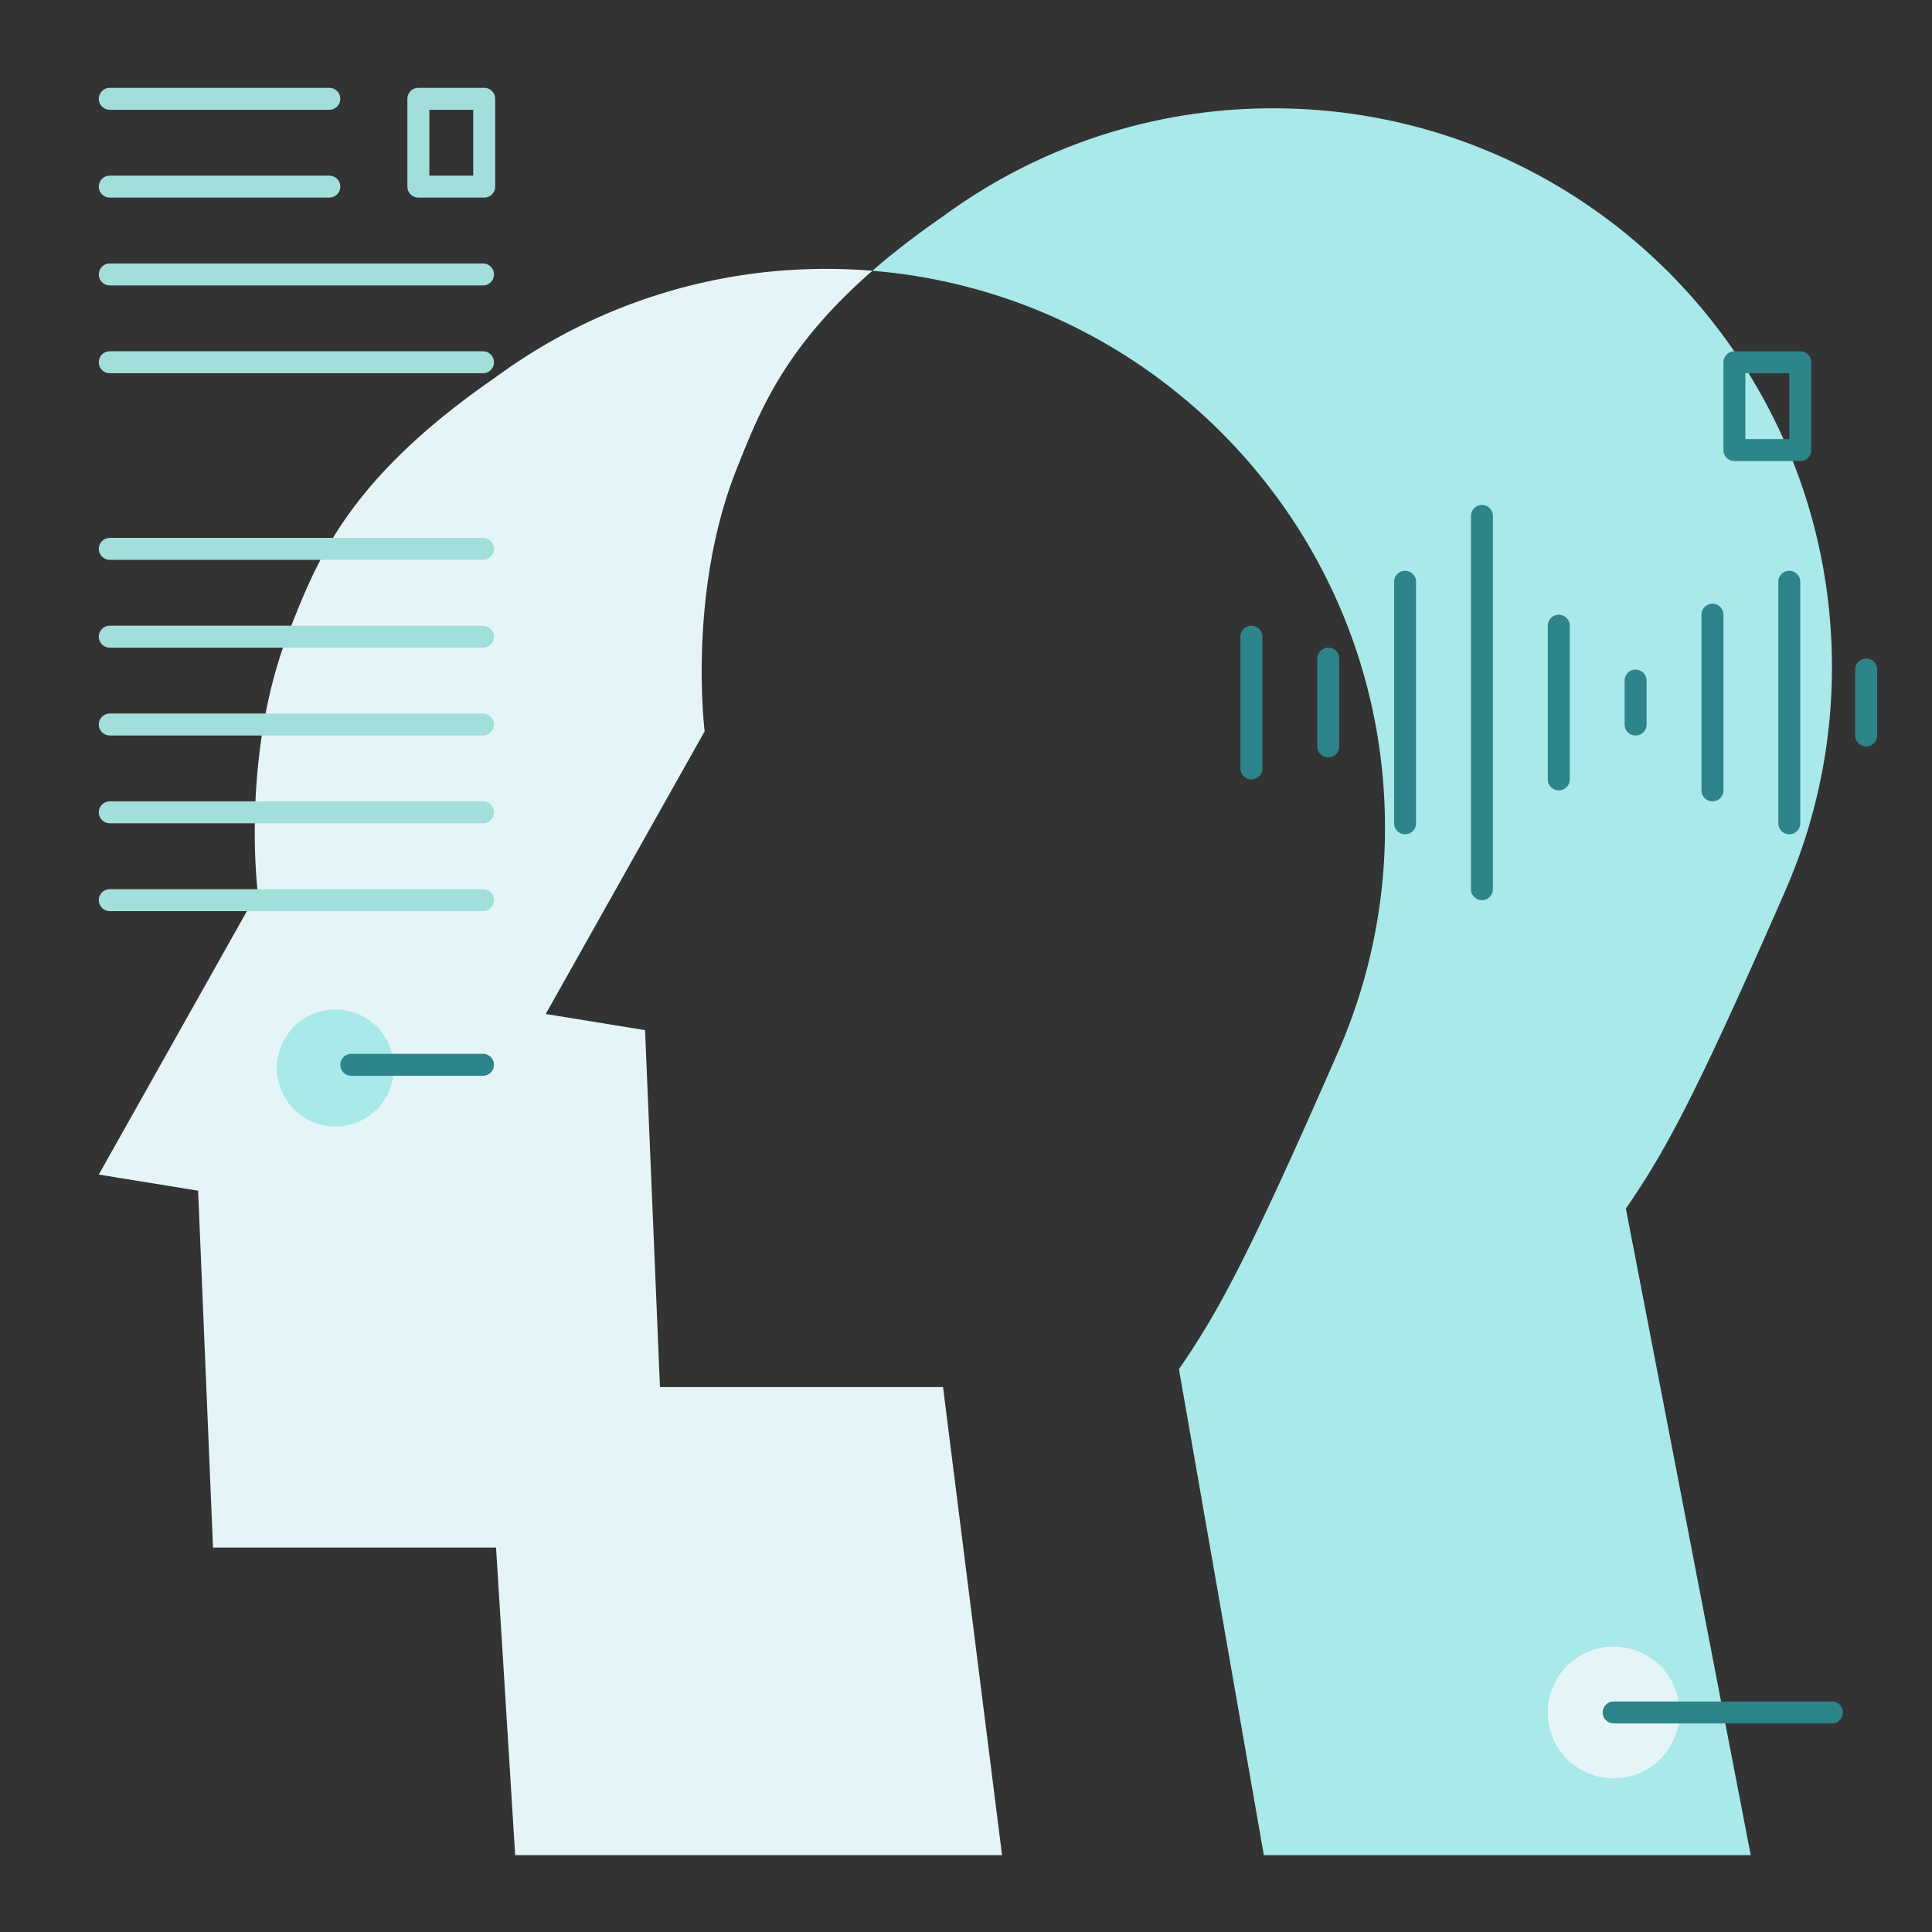 <svg xmlns="http://www.w3.org/2000/svg" width="176" height="176" viewBox="0 0 176 176">
    <rect x="0" y="0" width="176" height="176" fill="#333333" stroke="none"/>
    <g fill="none" fill-rule="evenodd">
        <path fill="#A9E9E9" d="M162.73 80.927a50.716 50.716 0 0 0 4.155-20.165c0-28.108-22.786-50.895-50.895-50.895a50.66 50.66 0 0 0-30.084 9.844c-2.489 1.717-4.61 3.367-6.434 4.957 26.144 2.134 46.697 24.026 46.697 50.72a50.72 50.72 0 0 1-4.154 20.166c-8.555 19.58-11.168 24.133-14.616 29.173L115.133 169h44.355l-11.374-58.9c3.448-5.04 6.062-9.593 14.617-29.173h-.001z"/>
        <path fill="#E5F5F7" d="M85.907 126.358H60.12l-1.358-32.515-9.048-1.471 14.477-25.75s-1.584-12.666 2.94-23.963c2.031-5.071 4.242-10.934 12.34-17.991a51.805 51.805 0 0 0-4.197-.173 50.663 50.663 0 0 0-30.085 9.844C31.66 43.67 28.905 51.073 26.417 57.286c-4.525 11.298-2.94 23.964-2.94 23.964L9 107l9.048 1.47 1.357 32.515H45.19L46.93 169h68.203-23.849l-5.377-42.642z"/>
        <path stroke="#A3DFDA" stroke-linecap="round" stroke-linejoin="round" stroke-width="2" d="M10 9h20"/>
        <path fill="#E5F5F7" d="M153 156a6 6 0 1 1-12 0 6 6 0 0 1 12 0"/>
        <path stroke="#2D848A" stroke-linecap="round" stroke-linejoin="round" stroke-width="2" d="M147 156h19.885"/>
        <path stroke="#A3DFDA" stroke-linecap="round" stroke-linejoin="round" stroke-width="2" d="M10 17h20M10 25h34M10 33h34M10 50h34M10 58h34M10 66h34M10 74h34M10 82h34M38.111 17h6V9h-6z"/>
        <path fill="#A9E9E9" d="M35.882 97.188a5.33 5.33 0 1 1-10.658 0 5.33 5.33 0 0 1 10.658 0"/>
        <path stroke="#2D848A" stroke-linecap="round" stroke-linejoin="round" stroke-width="2" d="M32 97h12"/>
        <path fill="#2D848A" d="M170 60a1 1 0 0 1 1 1v6a1 1 0 1 1-2 0v-6a1 1 0 0 1 1-1zm-56-3a1 1 0 0 1 1 1v12a1 1 0 1 1-2 0V58a1 1 0 0 1 1-1zm14-5a1 1 0 0 1 1 1v22a1 1 0 1 1-2 0V53a1 1 0 0 1 1-1zm-7 7a1 1 0 0 1 1 1v8a1 1 0 1 1-2 0v-8a1 1 0 0 1 1-1zm14-13a1 1 0 0 1 1 1v34a1 1 0 1 1-2 0V47a1 1 0 0 1 1-1zm7 10a1 1 0 0 1 1 1v14a1 1 0 1 1-2 0V57a1 1 0 0 1 1-1zm7 5a1 1 0 0 1 1 1v4a1 1 0 1 1-2 0v-4a1 1 0 0 1 1-1zm7-6a1 1 0 0 1 1 1v16a1 1 0 1 1-2 0V56a1 1 0 0 1 1-1zm7-3a1 1 0 0 1 1 1v22a1 1 0 1 1-2 0V53a1 1 0 0 1 1-1z"/>
        <path stroke="#2D848A" stroke-linecap="round" stroke-linejoin="round" stroke-width="2" d="M158 41h6v-8h-6z"/>
    </g>
</svg>

